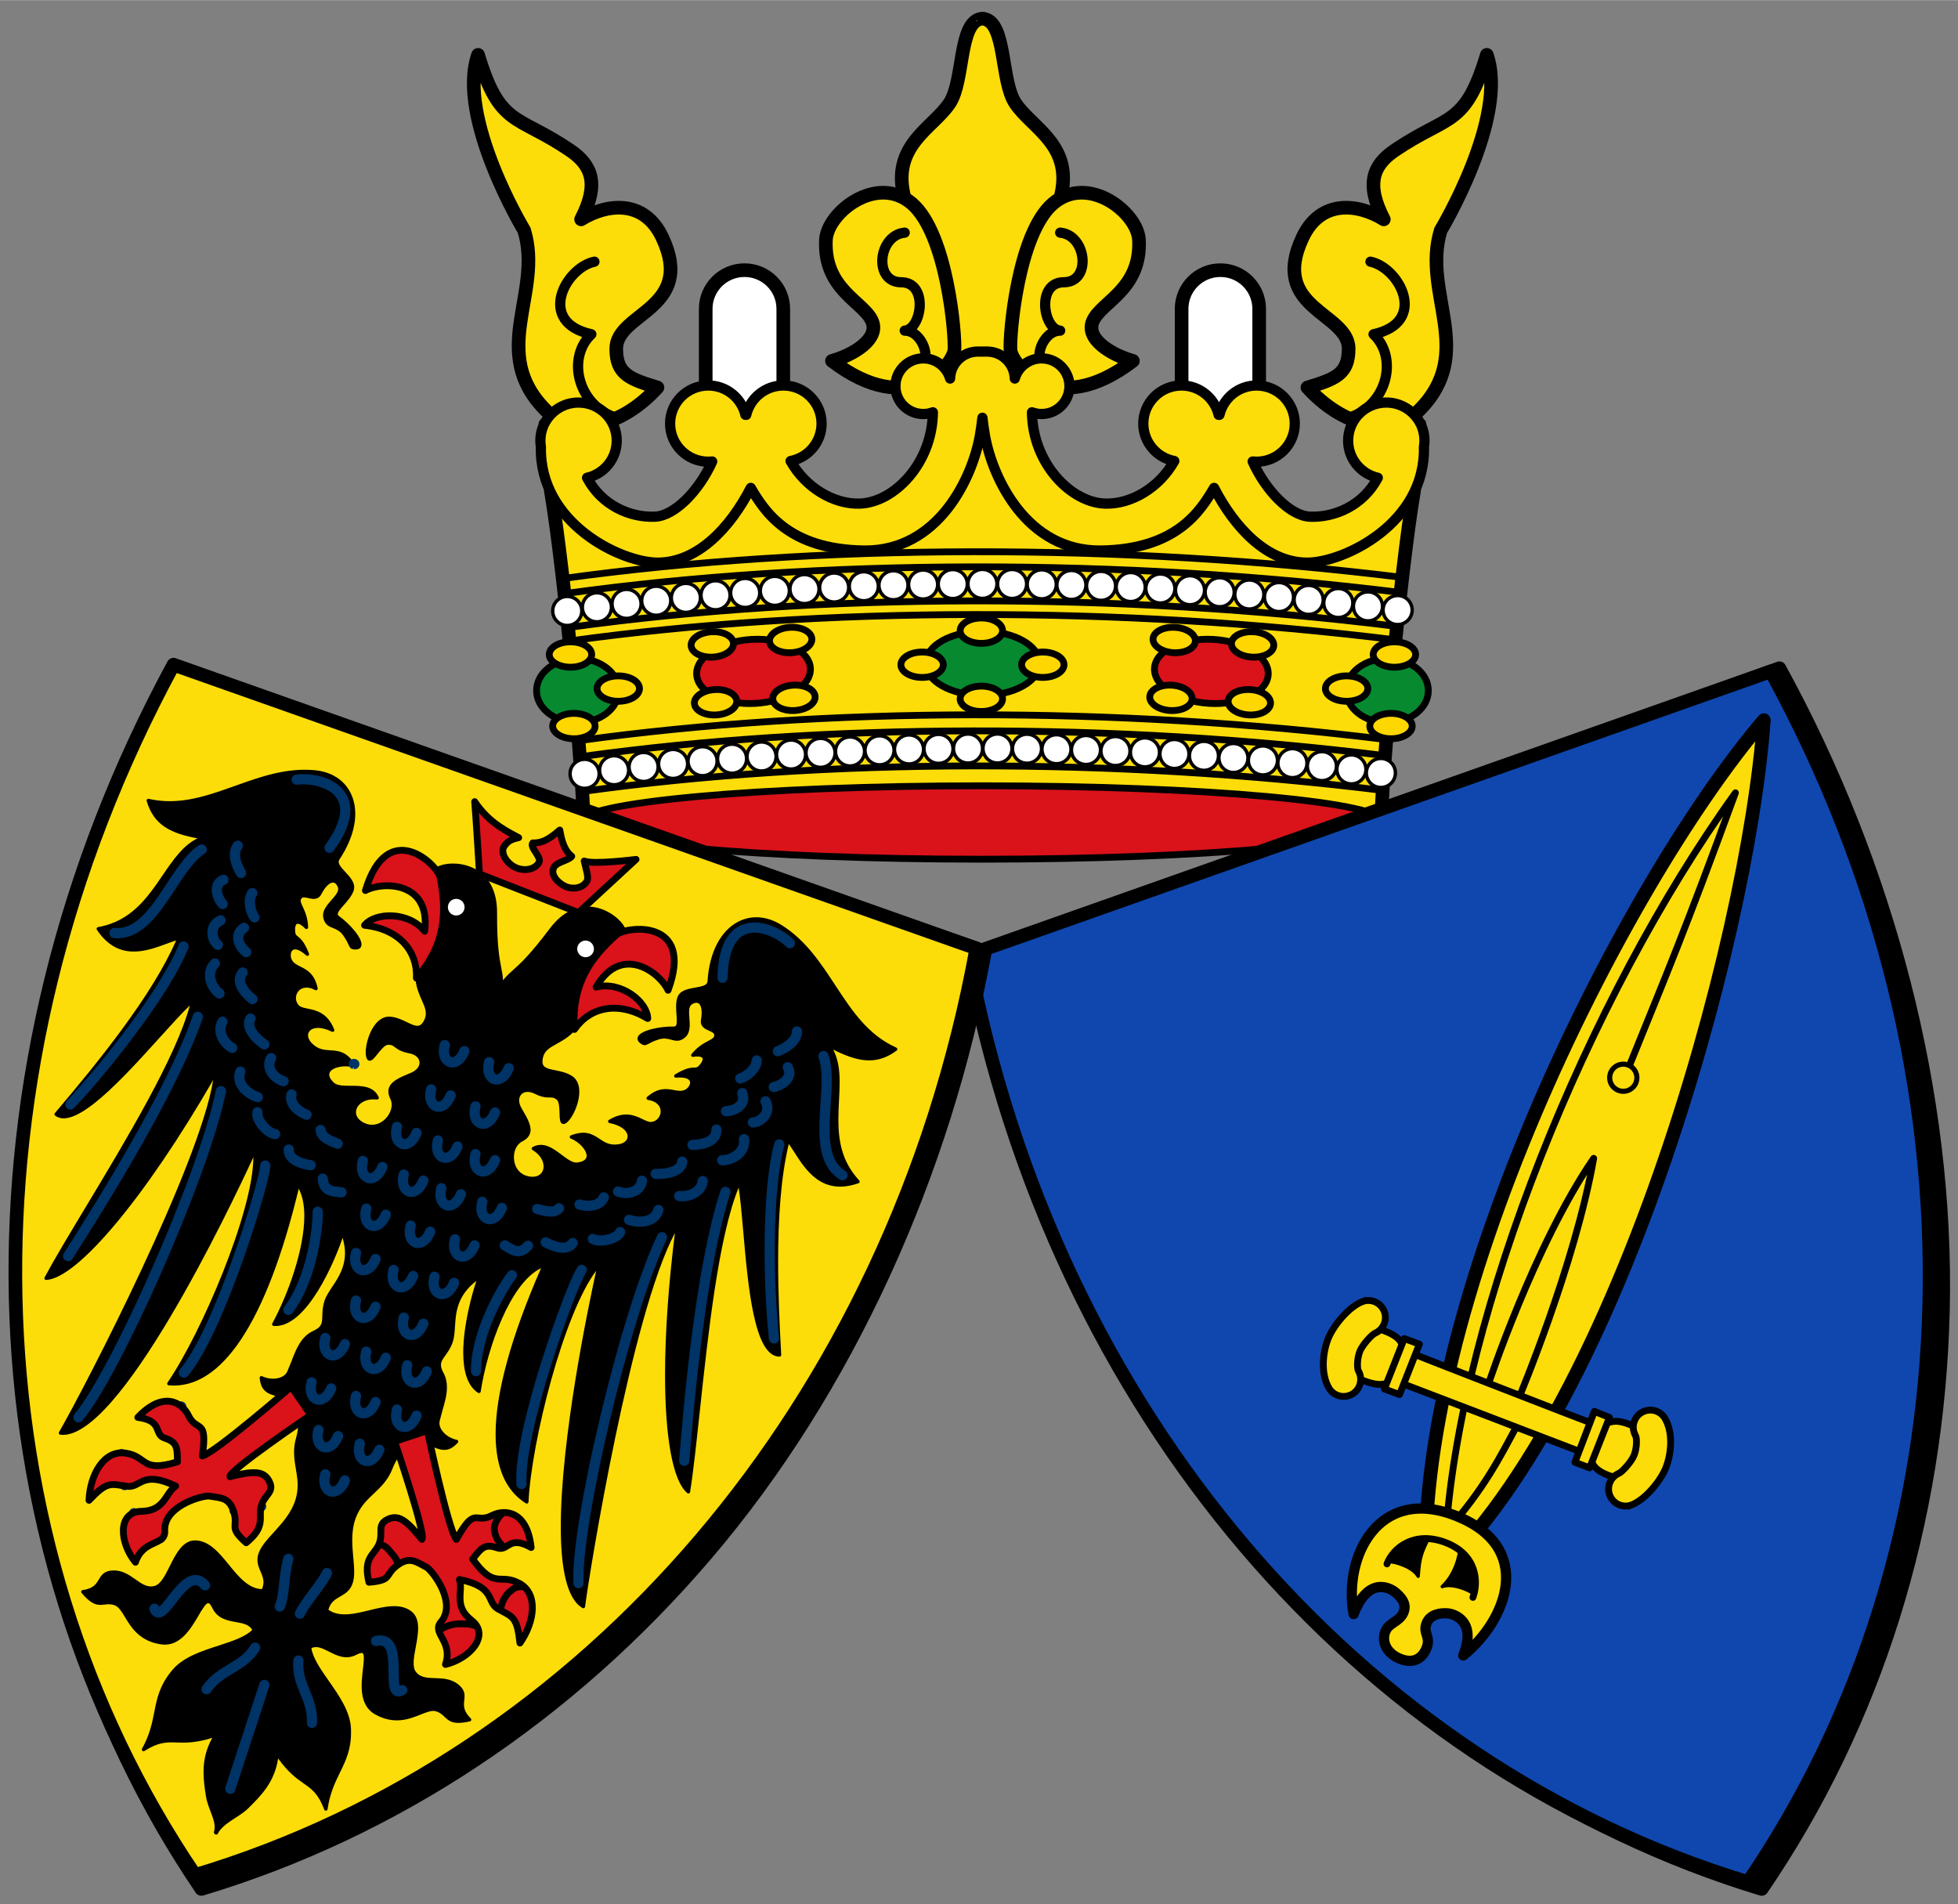 <?xml version="1.0" encoding="UTF-8" standalone="no"?>
<!-- Created with Inkscape (http://www.inkscape.org/) -->

<svg
   version="1.0"
   width="573.73"
   height="557.98"
   viewBox="0 0 568.558 552.871"
   id="svg5857"
   xml:space="preserve"
   style="overflow:visible"
   sodipodi:docname="coa_essen.svg"
   inkscape:version="1.1 (c68e22c387, 2021-05-23)"
   xmlns:inkscape="http://www.inkscape.org/namespaces/inkscape"
   xmlns:sodipodi="http://sodipodi.sourceforge.net/DTD/sodipodi-0.dtd"
   xmlns="http://www.w3.org/2000/svg"
   xmlns:svg="http://www.w3.org/2000/svg"
   xmlns:rdf="http://www.w3.org/1999/02/22-rdf-syntax-ns#"
   xmlns:cc="http://creativecommons.org/ns#"
   xmlns:dc="http://purl.org/dc/elements/1.1/"
   xmlns:ns="http://ns.adobe.com/Variables/1.0/"
   xmlns:ns0="http://ns.adobe.com/SaveForWeb/1.0/"><rect x="0" y="0" width="568.558" height="552.871" fill="#808080" stroke="none"/><sodipodi:namedview
   id="namedview75"
   pagecolor="#505050"
   bordercolor="#eeeeee"
   borderopacity="1"
   inkscape:pageshadow="0"
   inkscape:pageopacity="0"
   inkscape:pagecheckerboard="0"
   showgrid="false"
   inkscape:zoom="1.2473566"
   inkscape:cx="287.00694"
   inkscape:cy="278.98999"
   inkscape:window-width="1920"
   inkscape:window-height="1017"
   inkscape:window-x="-8"
   inkscape:window-y="-8"
   inkscape:window-maximized="1"
   inkscape:current-layer="svg5857" /><defs
   id="defs7436" /><path
   d="m 382.113,155.324 c -8.799,2.107 -20.764,-9.834 -23.58,-16.859 -2.815,-7.025 -5.28,-12.644 -10.91,-2.107 -5.631,10.536 -14.782,18.615 -29.212,18.966 -7.718,0.188 -18.188,-11.278 -26.259,-21.987 l -1.518,-18.053 c 0,0 -2.069,3.472 -5.354,8.369 -3.284,-4.897 -5.353,-8.369 -5.353,-8.369 l -1.518,18.053 c -8.072,10.708 -18.542,22.175 -26.259,21.987 -14.43,-0.351 -23.582,-8.429 -29.212,-18.966 -5.631,-10.536 -8.096,-4.917 -10.91,2.107 -2.816,7.025 -14.782,18.966 -23.58,16.859 -8.8,-2.107 -26.046,-10.185 -28.509,-12.996 4.224,24.937 9.503,84.293 9.503,96.235 50.222,-2.587 92.233,-1.305 113.144,-1.085 0.147,0.011 0.291,0.031 0.443,0.031 0.709,0 1.467,-0.003 2.251,-0.008 0.784,0.005 1.543,0.008 2.251,0.008 0.152,0 0.296,-0.021 0.444,-0.031 20.909,-0.22 62.921,-1.502 113.143,1.085 0,-11.941 5.28,-71.298 9.503,-96.235 -2.463,2.81 -19.711,10.889 -28.509,12.996 z"
   id="path5873"
   style="fill:#fcdd09;stroke:#000000;stroke-width:3.961;stroke-linecap:round;stroke-linejoin:round" /><path
   d="m 169.34,229.759 c 70.262,-9.698 154.23,-9.947 232.465,-0.248"
   id="path6940"
   style="fill:#fcdd09;stroke:#000000;stroke-width:1.981;stroke-linecap:round;stroke-linejoin:round" /><path
   d="m 294.83,29.939 c -4.322,-6.471 -2.575,-23.552 -9.236,-24.538 -0.007,-0.029 -0.623,-0.029 -0.629,0 -6.661,0.986 -4.914,18.068 -9.235,24.538 -4.929,7.376 -17.246,12.292 -13.024,27.746 4.223,15.454 4.927,53.034 21.117,53.034 0.513,0 0.998,-0.045 1.456,-0.132 0.459,0.086 0.944,0.132 1.457,0.132 16.19,0 16.893,-37.58 21.116,-53.034 4.224,-15.454 -8.096,-20.372 -13.024,-27.746 z"
   id="path5882"
   style="fill:#fcdd09;stroke:#000000;stroke-width:3.961;stroke-linecap:round;stroke-linejoin:round" /><path
   d="m 328.97,104.749 c -6.335,-1.756 -13.89,-6.402 -11.615,-11.59 2.463,-5.62 14.078,-9.132 13.374,-23.532 -0.388,-7.914 -14.782,-19.317 -24.988,-10.536 -10.207,8.781 -12.67,38.283 -12.319,42.497 0.353,4.215 13.023,20.372 35.548,3.162 z"
   id="path5891"
   style="fill:#fcdd09;stroke:#000000;stroke-width:3.961;stroke-linecap:round;stroke-linejoin:round" /><path
   d="m 418.363,66.816 c -5.631,18.263 10.558,35.473 -6.335,52.332 -8.421,8.404 -22.525,4.214 -32.379,-6.673 8.095,-2.458 11.966,-3.863 11.966,-11.239 0,-10.536 -23.13,-11.544 -13.373,-32.313 5.28,-11.239 16.19,-9.834 23.581,-5.269 -5.28,-10.185 -3.21,-15.681 3.167,-20.019 15.487,-10.535 20.414,-6.672 26.749,-27.745 6.334,18.263 -13.374,50.926 -13.374,50.926 z"
   id="path5900"
   style="fill:#fcdd09;stroke:#000000;stroke-width:3.961;stroke-linecap:round;stroke-linejoin:round" /><path
   d="m 397.951,75.948 c 8.447,1.756 16.894,17.561 0.898,21.073 7.039,6.673 4.123,19.861 -6.177,23.883"
   id="path5902"
   style="fill:none;stroke:#000000;stroke-width:2.971;stroke-linecap:round;stroke-linejoin:round" /><path
   d="m 365.637,111.772 c 0,6.208 -5.043,11.239 -11.262,11.239 -6.219,0 -11.262,-5.031 -11.262,-11.239 l 0,-22.126 c 0,-6.208 5.043,-11.239 11.262,-11.239 6.219,0 11.262,5.031 11.262,11.239 l 0,22.126 z"
   id="path5923"
   style="fill:#ffffff;stroke:#000000;stroke-width:3.961;stroke-linecap:round;stroke-linejoin:round" /><path
   d="m 307.853,67.518 c 7.744,0.702 9.151,14.4 1.056,14.4 -8.095,0 -5.983,13.697 -1.056,14.049 -5.279,0 -8.095,9.132 -4.224,9.834"
   id="path5925"
   style="fill:none;stroke:#000000;stroke-width:2.971;stroke-linecap:round;stroke-linejoin:round" /><path
   d="m 368.263,195.845 c -0.29,5.132 -7.919,8.877 -17.041,8.363 -9.121,-0.514 -16.279,-5.091 -15.988,-10.223 0.289,-5.131 7.919,-8.876 17.039,-8.361 9.123,0.513 16.281,5.09 15.99,10.221 z"
   id="path5948"
   style="fill:#da121a;stroke:#000000;stroke-width:1.981;stroke-linecap:round;stroke-linejoin:round" /><path
   d="m 301.878,192.571 c 0,5.14 -7.406,9.308 -16.543,9.308 -9.136,0 -16.542,-4.167 -16.542,-9.308 0,-5.14 7.406,-9.307 16.542,-9.307 9.137,-9.9e-4 16.543,4.167 16.543,9.307 z"
   id="path5967"
   style="fill:#078930;stroke:#000000;stroke-width:1.981;stroke-linecap:round;stroke-linejoin:round" /><path
   d="m 414.756,200.485 c 0,5.14 -5.338,9.308 -11.921,9.308 -6.585,0 -11.922,-4.167 -11.922,-9.308 0,-5.14 5.338,-9.307 11.922,-9.307 6.583,-9.9e-4 11.921,4.167 11.921,9.307 z"
   id="path5986"
   style="fill:#078930;stroke:#000000;stroke-width:1.981;stroke-linecap:round;stroke-linejoin:round" /><path
   d="m 347.114,186.147 c -0.114,2.034 -2.962,3.527 -6.357,3.337 -3.396,-0.192 -6.056,-1.995 -5.941,-4.029 0.115,-2.033 2.961,-3.527 6.357,-3.336 3.395,0.192 6.057,1.995 5.941,4.028 z"
   id="path5988"
   style="fill:#ffd700;stroke:#000000;stroke-width:1.981;stroke-linecap:round;stroke-linejoin:round" /><path
   d="m 291.12,183.088 c 0,2.037 -2.758,3.688 -6.16,3.688 -3.401,0 -6.159,-1.651 -6.159,-3.688 0,-2.037 2.758,-3.688 6.159,-3.688 3.402,0 6.16,1.651 6.16,3.688 z"
   id="path5990"
   style="fill:#ffd700;stroke:#000000;stroke-width:1.981;stroke-linecap:round;stroke-linejoin:round" /><path
   d="m 291.12,202.873 c 0,2.037 -2.758,3.688 -6.16,3.688 -3.401,0 -6.159,-1.651 -6.159,-3.688 0,-2.037 2.758,-3.688 6.159,-3.688 3.402,0 6.16,1.651 6.16,3.688 z"
   id="path5992"
   style="fill:#ffd700;stroke:#000000;stroke-width:1.981;stroke-linecap:round;stroke-linejoin:round" /><path
   d="m 308.963,192.981 c 0,2.037 -2.758,3.688 -6.16,3.688 -3.401,0 -6.159,-1.651 -6.159,-3.688 0,-2.037 2.758,-3.688 6.159,-3.688 3.402,0 6.16,1.651 6.16,3.688 z"
   id="path5994"
   style="fill:#ffd700;stroke:#000000;stroke-width:1.981;stroke-linecap:round;stroke-linejoin:round" /><path
   d="m 369.878,187.43 c -0.115,2.034 -2.962,3.527 -6.358,3.336 -3.396,-0.191 -6.056,-1.994 -5.941,-4.028 0.115,-2.033 2.961,-3.527 6.357,-3.336 3.396,0.191 6.057,1.995 5.942,4.028 z"
   id="path5996"
   style="fill:#ffd700;stroke:#000000;stroke-width:1.981;stroke-linecap:round;stroke-linejoin:round" /><path
   d="m 411.065,190.013 c 0,2.037 -2.758,3.688 -6.16,3.688 -3.401,0 -6.159,-1.651 -6.159,-3.688 0,-2.037 2.758,-3.688 6.159,-3.688 3.402,0 6.16,1.651 6.16,3.688 z"
   id="path5998"
   style="fill:#ffd700;stroke:#000000;stroke-width:1.981;stroke-linecap:round;stroke-linejoin:round" /><path
   d="m 410.074,210.787 c 0,2.037 -2.758,3.688 -6.16,3.688 -3.401,0 -6.159,-1.651 -6.159,-3.688 0,-2.037 2.758,-3.688 6.159,-3.688 3.402,0 6.16,1.651 6.16,3.688 z"
   id="path6000"
   style="fill:#ffd700;stroke:#000000;stroke-width:1.981;stroke-linecap:round;stroke-linejoin:round" /><path
   d="m 397.187,199.905 c 0,2.037 -2.758,3.688 -6.16,3.688 -3.401,0 -6.159,-1.651 -6.159,-3.688 0,-2.037 2.758,-3.688 6.159,-3.688 3.402,0 6.16,1.651 6.16,3.688 z"
   id="path6002"
   style="fill:#ffd700;stroke:#000000;stroke-width:1.981;stroke-linecap:round;stroke-linejoin:round" /><path
   d="m 368.928,204.22 c -0.115,2.034 -2.961,3.527 -6.358,3.336 -3.395,-0.192 -6.055,-1.995 -5.94,-4.028 0.114,-2.034 2.962,-3.527 6.356,-3.336 3.397,0.192 6.058,1.994 5.942,4.028 z"
   id="path6004"
   style="fill:#ffd700;stroke:#000000;stroke-width:1.981;stroke-linecap:round;stroke-linejoin:round" /><path
   d="m 346.165,202.938 c -0.115,2.034 -2.961,3.527 -6.358,3.336 -3.395,-0.192 -6.055,-1.995 -5.941,-4.028 0.115,-2.034 2.962,-3.527 6.357,-3.336 3.397,0.191 6.058,1.994 5.942,4.028 z"
   id="path6006"
   style="fill:#ffd700;stroke:#000000;stroke-width:1.981;stroke-linecap:round;stroke-linejoin:round" /><path
   d="m 402.174,238.789 c 0,5.889 -52.378,10.662 -116.99,10.662 -64.612,0 -116.99,-4.773 -116.99,-10.662 0,-5.889 52.378,-10.662 116.99,-10.662 64.612,0 116.99,4.773 116.99,10.662 z"
   id="path6023"
   style="fill:#da121a;stroke:#000000;stroke-width:1.981;stroke-linecap:round;stroke-linejoin:round" /><path
   d="m 241.59,104.749 c 6.334,-1.756 13.89,-6.402 11.614,-11.59 -2.462,-5.62 -14.078,-9.132 -13.373,-23.532 0.387,-7.914 14.782,-19.317 24.988,-10.536 10.206,8.781 12.67,38.283 12.318,42.497 -0.352,4.214 -13.023,20.372 -35.547,3.162 z"
   id="path6032"
   style="fill:#fcdd09;stroke:#000000;stroke-width:3.961;stroke-linecap:round;stroke-linejoin:round" /><path
   d="m 152.196,66.816 c 5.631,18.263 -10.558,35.473 6.335,52.332 8.422,8.404 22.526,4.214 32.379,-6.673 -8.095,-2.458 -11.966,-3.863 -11.966,-11.239 0,-10.536 23.13,-11.544 13.374,-32.313 -5.281,-11.239 -16.191,-9.834 -23.582,-5.269 5.281,-10.185 3.21,-15.681 -3.167,-20.019 -15.487,-10.535 -20.414,-6.672 -26.749,-27.745 -6.334,18.263 13.374,50.926 13.374,50.926 z"
   id="path6041"
   style="fill:#fcdd09;stroke:#000000;stroke-width:3.961;stroke-linecap:round;stroke-linejoin:round" /><path
   d="m 172.608,75.948 c -8.447,1.756 -16.894,17.561 -0.898,21.073 -7.039,6.673 -4.123,19.861 6.177,23.883"
   id="path6043"
   style="fill:none;stroke:#000000;stroke-width:2.971;stroke-linecap:round;stroke-linejoin:round" /><path
   d="m 204.922,111.772 c 0,6.208 5.043,11.239 11.262,11.239 6.219,0 11.262,-5.031 11.262,-11.239 l 0,-22.126 c 0,-6.208 -5.043,-11.239 -11.262,-11.239 -6.219,0 -11.262,5.031 -11.262,11.239 l 0,22.126 z"
   id="path6064"
   style="fill:#ffffff;stroke:#000000;stroke-width:3.961;stroke-linecap:round;stroke-linejoin:round" /><path
   d="m 262.706,67.518 c -7.744,0.702 -9.151,14.4 -1.055,14.4 8.094,0 5.982,13.697 1.055,14.049 5.279,0 8.096,9.132 4.224,9.834"
   id="path6066"
   style="fill:none;stroke:#000000;stroke-width:2.971;stroke-linecap:round;stroke-linejoin:round" /><path
   d="m 412.771,123.611 c -0.045,-0.218 -0.072,-0.426 -0.122,-0.645 l -0.127,0.129 c -1.795,-3.693 -5.578,-6.246 -9.968,-6.246 -6.123,0 -11.087,4.953 -11.087,11.064 0,5.262 3.684,9.656 8.614,10.778 -4.269,8.095 -12.547,11.601 -19.73,11.302 -5.675,-0.235 -12.773,-7.488 -16.611,-16.022 0.376,0.039 0.757,0.058 1.143,0.058 6.123,0 11.087,-4.953 11.087,-11.064 0,-6.111 -4.963,-11.064 -11.087,-11.064 -5.242,0 -9.623,3.634 -10.778,8.513 l -0.25,0.005 c -1.154,-4.882 -5.536,-8.519 -10.78,-8.519 -6.123,0 -11.087,4.953 -11.087,11.064 0,5.399 3.877,9.889 9.003,10.861 -4.355,7.764 -12.551,12.61 -20.119,12.366 -9.887,-0.319 -21.035,-11.596 -21.208,-26.515 0.869,0.319 1.804,0.501 2.785,0.501 4.471,0 8.095,-3.617 8.095,-8.078 0,-4.462 -3.624,-8.078 -8.095,-8.078 -3.697,0 -6.811,2.477 -7.779,5.858 -0.129,-4.349 -3.695,-7.837 -8.082,-7.837 -0.448,0 -2.175,0 -2.623,0 -4.389,0 -7.953,3.488 -8.082,7.837 -0.968,-3.38 -4.08,-5.858 -7.78,-5.858 -4.47,0 -8.094,3.617 -8.094,8.078 0,4.462 3.624,8.078 8.094,8.078 0.98,0 1.916,-0.183 2.786,-0.501 -0.173,14.919 -11.32,26.196 -21.209,26.515 -7.568,0.243 -15.764,-4.603 -20.119,-12.366 5.126,-0.973 9.003,-5.463 9.003,-10.861 0,-6.111 -4.963,-11.064 -11.087,-11.064 -5.243,0 -9.626,3.637 -10.78,8.519 l -0.249,-0.005 c -1.156,-4.879 -5.537,-8.513 -10.778,-8.513 -6.124,0 -11.088,4.953 -11.088,11.064 0,6.111 4.963,11.064 11.088,11.064 0.387,0 0.767,-0.021 1.143,-0.058 -3.838,8.533 -10.936,15.786 -16.611,16.022 -7.184,0.299 -15.462,-3.207 -19.731,-11.302 4.932,-1.122 8.614,-5.516 8.614,-10.778 0,-6.111 -4.962,-11.064 -11.087,-11.064 -4.39,0 -8.173,2.553 -9.968,6.246 l -0.127,-0.129 c -0.05,0.219 -0.077,0.428 -0.122,0.645 -0.559,1.322 -0.869,2.776 -0.869,4.301 0,0.599 0.061,1.183 0.153,1.757 -0.548,22.259 23.298,33.669 33.903,33.669 11.613,0 21.053,-10.121 27.035,-21.711 3.948,6.701 10.91,17.848 32.731,18.199 21.821,0.351 31.674,-21.36 33.787,-33.302 0.321,-1.822 0.562,-3.576 0.751,-5.258 0.189,1.682 0.431,3.436 0.752,5.258 2.112,11.941 11.966,33.653 33.787,33.302 21.821,-0.351 28.781,-11.498 32.731,-18.199 5.982,11.59 15.422,21.711 27.035,21.711 10.604,0 34.45,-11.41 33.902,-33.669 0.092,-0.574 0.153,-1.157 0.153,-1.757 0.005,-1.526 -0.305,-2.98 -0.864,-4.301 z"
   id="path6079"
   style="fill:#fcdd09;stroke:#000000;stroke-width:2.971;stroke-linecap:round;stroke-linejoin:round" /><path
   d="m 202.296,195.845 c 0.29,5.132 7.919,8.877 17.042,8.363 9.12,-0.514 16.278,-5.091 15.988,-10.223 -0.29,-5.131 -7.919,-8.876 -17.04,-8.361 -9.123,0.513 -16.281,5.09 -15.99,10.221 z"
   id="path6102"
   style="fill:#da121a;stroke:#000000;stroke-width:1.981;stroke-linecap:round;stroke-linejoin:round" /><path
   d="m 155.803,200.485 c 0,5.14 5.339,9.308 11.921,9.308 6.586,0 11.922,-4.167 11.922,-9.308 0,-5.14 -5.337,-9.307 -11.922,-9.307 -6.582,-9.9e-4 -11.921,4.167 -11.921,9.307 z"
   id="path6121"
   style="fill:#078930;stroke:#000000;stroke-width:1.981;stroke-linecap:round;stroke-linejoin:round" /><path
   d="m 223.445,186.147 c 0.114,2.034 2.961,3.527 6.356,3.337 3.396,-0.192 6.057,-1.995 5.942,-4.029 -0.116,-2.033 -2.962,-3.527 -6.358,-3.336 -3.395,0.192 -6.057,1.995 -5.94,4.028 z"
   id="path6123"
   style="fill:#ffd700;stroke:#000000;stroke-width:1.981;stroke-linecap:round;stroke-linejoin:round" /><path
   d="m 261.597,192.981 c 0,2.037 2.757,3.688 6.16,3.688 3.4,0 6.159,-1.651 6.159,-3.688 0,-2.037 -2.759,-3.688 -6.159,-3.688 -3.403,0 -6.16,1.651 -6.16,3.688 z"
   id="path6125"
   style="fill:#ffd700;stroke:#000000;stroke-width:1.981;stroke-linecap:round;stroke-linejoin:round" /><path
   d="m 200.681,187.43 c 0.115,2.034 2.963,3.527 6.359,3.336 3.396,-0.191 6.055,-1.994 5.94,-4.028 -0.115,-2.033 -2.96,-3.527 -6.356,-3.336 -3.396,0.191 -6.057,1.995 -5.943,4.028 z"
   id="path6127"
   style="fill:#ffd700;stroke:#000000;stroke-width:1.981;stroke-linecap:round;stroke-linejoin:round" /><path
   d="m 159.494,190.013 c 0,2.037 2.758,3.688 6.16,3.688 3.401,0 6.159,-1.651 6.159,-3.688 0,-2.037 -2.758,-3.688 -6.159,-3.688 -3.402,0 -6.16,1.651 -6.16,3.688 z"
   id="path6129"
   style="fill:#ffd700;stroke:#000000;stroke-width:1.981;stroke-linecap:round;stroke-linejoin:round" /><path
   d="m 160.485,210.787 c 0,2.037 2.758,3.688 6.16,3.688 3.401,0 6.159,-1.651 6.159,-3.688 0,-2.037 -2.758,-3.688 -6.159,-3.688 -3.402,0 -6.16,1.651 -6.16,3.688 z"
   id="path6131"
   style="fill:#ffd700;stroke:#000000;stroke-width:1.981;stroke-linecap:round;stroke-linejoin:round" /><path
   d="m 173.373,199.905 c 0,2.037 2.757,3.688 6.159,3.688 3.401,0 6.159,-1.651 6.159,-3.688 0,-2.037 -2.758,-3.688 -6.159,-3.688 -3.402,0 -6.159,1.651 -6.159,3.688 z"
   id="path6133"
   style="fill:#ffd700;stroke:#000000;stroke-width:1.981;stroke-linecap:round;stroke-linejoin:round" /><path
   d="m 201.631,204.22 c 0.115,2.034 2.962,3.527 6.359,3.336 3.395,-0.192 6.054,-1.995 5.939,-4.028 -0.114,-2.034 -2.961,-3.527 -6.355,-3.336 -3.397,0.192 -6.058,1.994 -5.943,4.028 z"
   id="path6135"
   style="fill:#ffd700;stroke:#000000;stroke-width:1.981;stroke-linecap:round;stroke-linejoin:round" /><path
   d="m 224.395,202.938 c 0.115,2.034 2.96,3.527 6.357,3.336 3.395,-0.192 6.056,-1.995 5.942,-4.028 -0.115,-2.034 -2.963,-3.527 -6.358,-3.336 -3.397,0.191 -6.058,1.994 -5.941,4.028 z"
   id="path6137"
   style="fill:#ffd700;stroke:#000000;stroke-width:1.981;stroke-linecap:round;stroke-linejoin:round" /><path
   d="m 516.037,192.131 c -14.872,5.235 -192.052,71.24 -231.649,85.253 -0.92,0.325 -1.466,1.271 -1.286,2.229 12.215,65.073 40.136,124.749 80.746,172.579 40.085,47.212 90.963,81.153 147.135,98.156 0.829,0.251 1.726,-0.065 2.213,-0.78 33.187,-48.601 51.503,-107.065 52.968,-169.072 1.485,-62.875 -15.985,-129.57 -47.729,-187.449 -0.466,-0.851 -1.482,-1.239 -2.398,-0.916 z"
   id="path6139" /><path
   d="m 281.086,277.27 c 40.83,-14.45 219.052,-77.43 233.12,-82.382 64.899,118.325 60.002,254.033 -6.613,351.588 C 394.782,512.328 306.047,410.248 281.086,277.27 z"
   id="path6146"
   style="fill:#0f47af;stroke:#000000;stroke-width:3.961;stroke-linecap:round;stroke-linejoin:round" /><path
   d="M 512.183,209.073 C 470.001,258.62 409.483,381.223 414.223,459.853 468.68,412.331 507.418,274.722 512.183,209.073 z"
   id="path6155"
   style="fill:#fcdd09;stroke:#000000;stroke-width:3.961;stroke-linecap:round;stroke-linejoin:round" /><path
   d="m 473.4,308.768 c 10.846,-26.826 15.367,-37.187 30.529,-78.595 -43.325,60.314 -79.535,150.707 -84.044,214.623 11.377,-12.886 15.565,-21.559 21.167,-31.887"
   id="path6157"
   style="fill:none;stroke:#000000;stroke-width:1.981;stroke-linecap:round;stroke-linejoin:round" /><path
   d="m 431.996,402.461 c 0,0 13.494,-40.984 30.773,-66.151 -5.501,31.236 -21.995,70.228 -21.995,70.228"
   id="path6159"
   style="fill:none;stroke:#000000;stroke-width:1.981;stroke-linecap:round;stroke-linejoin:round" /><path
   d="m 391.166,390.577 c -0.924,1.982 0.401,8.595 4.77,10.281 7.154,2.761 7.344,-0.667 9.539,0.19 2.755,1.075 53.501,20.433 55.228,21.135 2.101,0.854 0.131,3.727 6.108,6.09 5.057,1.999 9.781,-0.463 11.161,-4.093 1.38,-3.631 -0.286,-8.853 -4.851,-10.634 -6.342,-2.476 -6.854,1.134 -9.362,0.258 -2.508,-0.875 -52.656,-20.372 -55.114,-21.413 -2.377,-1.009 0.012,-3.367 -6.415,-5.907 -4.578,-1.808 -8.556,-1.29 -11.065,4.093 z"
   id="path6168"
   style="fill:#fcdd09;stroke:#000000;stroke-width:1.981;stroke-linecap:round;stroke-linejoin:round" /><path
   d="m 462.96,409.79 -5.644,14.772 4.266,1.627 5.77,-14.647 -4.391,-1.753 z"
   id="path6170"
   style="fill:#fcdd09;stroke:#000000;stroke-width:1.981;stroke-linecap:round;stroke-linejoin:round" /><path
   d="m 407.767,388.634 4.39,1.628 -5.77,14.647 -4.39,-1.628 5.77,-14.647 z"
   id="path6172"
   style="fill:#fcdd09;stroke:#000000;stroke-width:1.981;stroke-linecap:round;stroke-linejoin:round" /><path
   d="m 395.561,377.922 c -3.894,1.525 -8.332,6.873 -9.879,10.718 -1.611,4.002 -2.23,10.206 0.213,14.374 1.379,2.35 4.389,3.127 6.751,1.763 2.361,-1.365 3.161,-4.396 1.805,-6.76 l 9.9e-4,0.003 c -0.425,-0.772 -0.401,-3.63 0.429,-5.694 0.751,-1.866 3.371,-4.736 4.354,-5.217 2.494,-1.06 3.711,-3.937 2.685,-6.441 -1.028,-2.502 -3.837,-3.734 -6.359,-2.746 z"
   id="path6174"
   style="fill:#fcdd09;stroke:#000000;stroke-width:1.981" /><path
   d="m 473.817,436.936 c 3.894,-1.525 8.332,-6.873 9.879,-10.718 1.611,-4.002 2.23,-10.206 -0.213,-14.374 -1.379,-2.35 -4.389,-3.127 -6.751,-1.763 -2.361,1.365 -3.161,4.396 -1.805,6.76 l -9.9e-4,-0.003 c 0.425,0.772 0.401,3.63 -0.429,5.694 -0.751,1.866 -3.371,4.736 -4.354,5.217 -2.494,1.06 -3.711,3.937 -2.685,6.441 1.027,2.502 3.837,3.734 6.359,2.746 z"
   id="path6176"
   style="fill:#fcdd09;stroke:#000000;stroke-width:1.981" /><path
   d="m 422.787,440.12 c 22.962,9.068 14.913,30.24 2.103,40.544 4.206,-10.493 -3.346,-12.115 -4.302,-12.211 -2.317,-0.231 -5.25,0.247 -6.309,2.767 -1.243,2.957 1.242,3.816 -9.9e-4,7.154 -1.132,3.041 -3.727,4.866 -7.743,3.244 -4.016,-1.622 -5.353,-5.056 -4.302,-7.823 1.051,-2.767 4.015,-2.766 5.258,-5.533 1.243,-2.767 -0.956,-4.77 -2.294,-5.915 -1.308,-1.119 -7.744,-5.056 -12.14,6.297 -3.059,-16.695 7.265,-37.396 29.731,-28.524 z"
   id="path6185"
   style="fill:#fcdd09;stroke:#000000;stroke-width:2.971;stroke-linecap:round;stroke-linejoin:round" /><path
   d="m 427.698,463.804 c 1.721,-4.675 1.053,-12.498 -7.934,-15.932 -8.987,-3.434 -15.2,1.431 -17.016,6.202"
   id="path6187"
   style="fill:#fcdd09;stroke:#000000;stroke-width:1.981;stroke-linecap:round;stroke-linejoin:round" /><path
   d="m 423.91,450.1 c -0.507,3.853 -2.21,7.836 -5.102,10.555 2.869,-1.145 8.221,1.144 9.177,2.194 0.955,-4.388 -0.1,-8.866 -4.075,-12.749 z"
   id="path6189"
   style="stroke:#000000;stroke-width:0.99;stroke-linecap:round;stroke-linejoin:round" /><path
   d="m 414.636,446.961 c -1.822,3.802 -2.484,5.206 -2.835,10.693 -1.462,-2.717 -7.036,-4.395 -8.445,-4.202 2.091,-3.976 5.732,-6.739 11.28,-6.49 z"
   id="path6191"
   style="stroke:#000000;stroke-width:0.99;stroke-linecap:round;stroke-linejoin:round" /><path
   d="m 475.314,312.901 c 0,2.177 -1.767,3.941 -3.948,3.941 -2.182,0 -3.949,-1.764 -3.949,-3.941 0,-2.176 1.767,-3.94 3.949,-3.94 2.18,0 3.948,1.764 3.948,3.94 z"
   id="path6193"
   style="fill:none;stroke:#000000;stroke-width:1.485;stroke-linecap:round;stroke-linejoin:round" /><path
   d="M 286.666,274.351 C 271.806,269.079 92.488,209.101 52.879,195.124 c -0.921,-0.325 -1.941,0.067 -2.406,0.924 C 18.93,254.291 2.997,318.204 4.394,380.878 5.773,442.742 23.909,501.073 56.84,549.564 c 0.486,0.716 1.384,1.034 2.212,0.783 56.44,-16.926 107.542,-50.859 147.784,-98.127 40.803,-47.931 69.287,-110.735 81.115,-175.652 0.176,-0.954 -0.37,-1.893 -1.285,-2.218 z"
   id="path6195" /><path
   d="M 50.384,192.962 C 91.229,207.375 269.448,270.357 283.505,275.343 259.322,408.058 169.938,510.447 56.648,544.426 -9.489,447.04 -14.075,311.981 50.384,192.962 z"
   id="path6202"
   style="fill:#fcdd09;stroke:#000000;stroke-width:3.961;stroke-linecap:round;stroke-linejoin:round" /><path
   d="m 62.594,532.638 c 0.4,0.114 0.588,-0.087 0.687,-0.286 1.505,-3.012 6.216,-4.776 8.685,-7.2 3.835,-3.765 7.755,-7.688 8.797,-14.593 2.887,4.062 5.345,5.81 7.345,7.211 2.411,1.688 4.315,3.021 6.051,7.644 0.079,0.211 0.292,0.342 0.516,0.318 0.224,-0.025 0.404,-0.197 0.437,-0.42 0.69,-4.696 2.183,-7.751 3.627,-10.705 1.642,-3.359 3.199,-6.545 3.199,-11.62 0,-0.352 -0.008,-0.714 -0.023,-1.085 -0.206,-4.938 -3.41,-9.521 -6.509,-13.951 -2.366,-3.384 -4.563,-6.577 -4.986,-9.428 1.589,-0.741 3.213,0.054 5.075,1.003 2.326,1.184 4.96,2.527 8.05,0.906 1.17,-0.613 1.605,-0.525 1.761,-0.419 0.576,0.395 0.328,2.507 0.089,4.55 -0.522,4.454 -1.238,10.553 3.556,13.223 5.544,3.088 9.958,1.327 13.181,0.041 1.771,-0.707 3.301,-1.318 4.488,-0.944 1.182,0.373 1.803,0.968 2.461,1.598 1.305,1.249 2.538,2.429 7.391,1.306 0.175,-0.041 0.315,-0.174 0.365,-0.347 0.05,-0.173 0,-0.359 -0.128,-0.486 -2.232,-2.21 -2.061,-3.773 -1.894,-5.285 0.164,-1.492 0.333,-3.03 -1.869,-4.706 -2.081,-1.583 -4.5,-1.658 -6.636,-1.724 -2.301,-0.071 -4.288,-0.135 -5.579,-1.882 -1.073,-1.452 -0.55,-4.24 0.003,-7.192 0.732,-3.905 1.561,-8.33 -1.484,-10.473 -3.265,-2.297 -7.723,-1.207 -12.034,-0.151 -4.285,1.05 -8.704,2.108 -11.858,-0.161 0.599,-2.173 1.937,-2.99 3.375,-3.809 1.482,-0.843 3.015,-1.713 3.726,-4.044 0.288,-0.947 0.39,-2.017 0.39,-3.169 0,-1.3 -0.129,-2.704 -0.262,-4.15 -0.147,-1.609 -0.303,-3.314 -0.303,-5.047 0,-2.132 0.236,-4.307 1.015,-6.402 1.233,-3.316 3.195,-5.165 5.271,-7.124 2.055,-1.937 4.179,-3.94 5.491,-7.43 1.061,-2.825 3.627,-6.223 6.478,-7.25 1.249,-0.45 2.412,-0.377 3.455,0.219 4.352,2.48 6.44,2.411 8.942,-0.297 0.086,-0.093 0.132,-0.213 0.132,-0.335 0,-0.051 -0.008,-0.101 -0.023,-0.148 -0.053,-0.169 -0.193,-0.297 -0.368,-0.334 -2.87,-0.622 -5.077,-2.812 -5.077,-4.886 0,-0.191 0.019,-0.383 0.058,-0.571 l 0.813,-3.056 c 0.63,-2.15 1.311,-4.475 1.311,-6.749 0,-1.435 -0.272,-2.851 -1.002,-4.186 -0.52,-0.953 -0.738,-1.674 -0.738,-2.3 0,-0.985 0.537,-1.732 1.278,-2.762 0.699,-0.97 1.569,-2.18 2.165,-3.963 0.442,-1.324 0.537,-2.876 0.637,-4.52 0.245,-3.995 0.616,-8.888 6.215,-13.18 -1.308,3.862 -3.821,12.984 -3.821,20.797 0,5.117 1.084,9.649 4.304,11.718 0.141,0.091 0.318,0.104 0.472,0.036 0.154,-0.069 0.262,-0.211 0.286,-0.377 1.935,-12.691 8.582,-31.609 17.529,-35.855 -8.785,20.123 -13.196,36.329 -13.196,48.185 0,9.661 2.925,16.436 8.792,20.095 0.149,0.094 0.337,0.101 0.493,0.02 0.156,-0.082 0.257,-0.239 0.266,-0.414 0.845,-17.531 10.172,-54.554 19.658,-67.147 -2.35,10.707 -10.281,48.739 -10.281,74.374 0,11.746 1.668,20.878 6.306,23.561 0.144,0.083 0.319,0.089 0.468,0.016 0.149,-0.073 0.252,-0.217 0.273,-0.38 1.316,-10.183 13.382,-84.728 26.102,-108.541 -1.92,15.301 -2.87,29.387 -2.87,41.176 0,18.084 2.207,30.801 6.459,34.353 0.137,0.114 0.324,0.145 0.492,0.084 0.168,-0.062 0.287,-0.21 0.315,-0.386 0.929,-5.778 1.799,-13.911 2.808,-23.325 2.437,-22.738 5.457,-50.795 11.289,-65.06 0.491,3.049 0.881,7.388 1.314,12.384 1.418,16.341 3.182,36.678 10.556,36.685 l 0.001,0 c 0.137,0 0.267,-0.056 0.36,-0.154 0.087,-0.093 0.136,-0.215 0.136,-0.34 0,-0.01 -9.9e-4,-0.019 -9.9e-4,-0.028 -0.481,-8.447 -0.895,-17.792 -0.895,-27.03 0,-12.415 0.763,-24.611 3.096,-34.207 0.499,0.7 1.008,1.468 1.544,2.31 3.441,5.396 8.151,12.788 18.709,9.094 0.157,-0.055 0.277,-0.186 0.316,-0.348 0.01,-0.039 0.015,-0.079 0.015,-0.119 0,-0.123 -0.046,-0.243 -0.132,-0.336 -5.078,-5.474 -6.055,-11.556 -6.055,-17.663 0,-1.924 0.097,-3.852 0.193,-5.762 0.089,-1.776 0.177,-3.524 0.177,-5.214 0,-3.429 -0.43,-6.604 -1.872,-9.365 7.093,3.571 12.545,4.653 18.425,0.284 0.142,-0.105 0.216,-0.276 0.196,-0.45 -0.019,-0.175 -0.129,-0.325 -0.288,-0.398 -8.287,-3.728 -12.89,-10.739 -17.763,-18.162 -4.208,-6.411 -8.561,-13.041 -15.51,-17.399 -4.235,-2.655 -8.707,-3.022 -12.594,-1.032 -5.177,2.649 -8.446,8.969 -8.965,17.34 -0.069,1.121 -1.388,1.433 -3.552,1.815 -2.113,0.373 -4.507,0.796 -5.192,2.848 -0.522,1.563 -0.386,3.409 -0.265,5.038 0.103,1.371 0.208,2.788 -0.227,3.244 -0.078,0.082 -0.224,0.19 -0.583,0.181 -3.798,-0.097 -9.757,1.058 -10.448,3.09 -0.153,0.45 -0.139,1.131 0.806,1.816 1.053,0.764 1.501,0.574 2.413,0.07 0.543,-0.3 1.362,-0.752 2.837,-1.216 1.564,-0.493 2.645,-0.203 3.691,0.078 1.25,0.335 2.543,0.682 4.12,-0.771 1.453,-1.339 1.286,-3.559 1.137,-5.518 -0.133,-1.746 -0.257,-3.394 0.75,-4.012 0.55,-0.338 1.331,-0.657 1.924,-0.254 0.658,0.446 1.188,1.906 0.7,4.666 -0.37,2.085 1.199,2.772 2.344,3.272 0.929,0.406 1.498,0.685 1.498,1.288 0,0.721 -0.504,1.016 -1.742,1.671 -1.298,0.687 -3.074,1.627 -4.862,3.823 -0.129,0.158 -0.147,0.379 -0.047,0.556 0.1,0.178 0.299,0.275 0.502,0.246 2.206,-0.314 2.65,0.206 2.733,0.373 0.221,0.441 -0.238,1.398 -1.067,2.226 -0.502,0.5 -0.741,0.504 -1.321,0.513 -0.939,0.015 -2.358,0.037 -5.605,2.013 -0.196,0.119 -0.284,0.357 -0.214,0.575 0.071,0.219 0.283,0.359 0.512,0.34 2.317,-0.188 3.797,0.218 4.061,1.115 0.238,0.809 -0.51,1.906 -1.336,2.346 -1.049,0.558 -2.11,0.361 -3.339,0.135 -2.013,-0.373 -4.518,-0.837 -7.779,1.999 -0.145,0.127 -0.203,0.325 -0.15,0.51 0.053,0.185 0.209,0.322 0.399,0.351 2.332,0.362 3.713,1.622 3.697,3.371 -0.011,1.293 -0.944,2.792 -2.652,3.028 -0.712,0.098 -1.571,-0.315 -2.567,-0.792 -2.238,-1.073 -5.304,-2.543 -9.816,0.213 -0.173,0.106 -0.265,0.309 -0.228,0.509 0.036,0.2 0.19,0.358 0.391,0.398 3.935,0.785 5.307,2.586 5.286,3.89 -0.019,1.117 -1.017,2.002 -2.546,2.256 -2.605,0.433 -4.062,-0.53 -5.604,-1.55 -1.988,-1.315 -4.042,-2.674 -8.353,-1.014 -0.19,0.074 -0.317,0.257 -0.317,0.462 0,0.204 0.126,0.388 0.316,0.461 2.513,0.97 4.782,3.551 4.583,5.209 -0.142,1.167 -1.53,1.589 -2.669,1.737 -1.36,0.178 -2.919,-0.994 -4.57,-2.235 -2.481,-1.864 -5.293,-3.977 -8.446,-2.239 -0.156,0.086 -0.254,0.247 -0.257,0.425 -0.003,0.177 0.09,0.342 0.242,0.433 2.834,1.684 3.656,4.263 3.004,5.939 -0.578,1.485 -2.15,2.119 -4.206,1.695 -2.275,-0.47 -3.824,-2.214 -4.147,-4.667 -0.31,-2.367 0.653,-4.609 2.341,-5.452 1.251,-0.624 2.004,-1.414 2.304,-2.413 0.589,-1.97 -0.776,-4.312 -2.221,-6.793 l -0.267,-0.457 c -0.901,-1.553 -0.923,-3.091 -0.056,-4.011 0.839,-0.889 2.333,-0.957 3.901,-0.174 2.17,1.083 3.417,1.079 4.328,1.076 0.778,-0.003 1.249,-0.004 2.034,0.623 0.742,0.593 0.793,2.463 0.833,3.967 0.042,1.574 0.071,2.712 0.793,3.037 0.578,0.26 1.159,-0.223 1.346,-0.38 1.826,-1.518 3.788,-5.972 3.582,-9.441 -0.108,-1.831 -0.822,-3.225 -2.065,-4.03 -1.572,-1.02 -3.347,-1.374 -4.912,-1.685 -2.677,-0.533 -3.951,-0.887 -3.662,-3.104 0.324,-2.479 1.924,-3.365 4.141,-4.594 1.466,-0.812 3.127,-1.733 4.71,-3.313 1.817,-1.813 2.195,-4.274 2.631,-7.123 0.543,-3.545 1.16,-7.564 4.806,-11.417 l 3.518,-3.588 c 4.126,-4.117 5.834,-5.821 3.569,-9.125 -1.41,-2.056 -5.254,-5.152 -10.066,-5.256 -2.894,-0.062 -7.197,0.998 -11.262,6.409 -5.727,7.619 -8.569,10.167 -10.642,12.028 -0.887,0.794 -1.651,1.481 -2.432,2.378 -0.115,0.133 -0.282,0.354 -0.471,0.614 -9.9e-4,-0.119 -0.003,-0.228 -0.009,-0.313 -0.079,-1.185 -0.275,-2.193 -0.502,-3.36 -0.53,-2.733 -1.257,-6.476 -1.218,-15.999 0.027,-6.763 -2.764,-10.2 -5.109,-11.892 -3.902,-2.813 -8.838,-2.658 -11.206,-1.867 -3.804,1.271 -3.471,3.659 -2.67,9.427 l 0.637,4.978 c 0.58,5.268 -1.357,8.844 -3.067,11.999 -1.374,2.535 -2.56,4.726 -2.208,7.264 0.308,2.212 1.077,3.947 1.756,5.477 1.025,2.313 1.765,3.984 0.525,6.157 -1.108,1.942 -2.339,1.458 -4.798,0.27 -1.436,-0.693 -3.065,-1.48 -4.936,-1.613 -1.479,-0.104 -2.892,0.578 -4.085,1.975 -2.26,2.643 -3.387,7.377 -2.848,9.685 0.056,0.24 0.227,0.973 0.846,1.113 0.771,0.175 1.483,-0.714 2.467,-1.945 0.941,-1.175 2.11,-2.637 3.061,-2.662 1.007,-0.028 1.381,0.256 2,0.727 0.725,0.55 1.717,1.303 4.102,1.746 1.723,0.32 2.876,1.272 3.007,2.487 0.136,1.257 -0.81,2.47 -2.469,3.167 l -0.483,0.202 c -2.655,1.109 -5.162,2.157 -5.883,4.084 -0.366,0.977 -0.242,2.061 0.379,3.311 0.838,1.689 0.251,4.058 -1.426,5.757 -1.739,1.763 -4.029,2.222 -6.128,1.228 -1.896,-0.899 -2.768,-2.351 -2.332,-3.884 0.494,-1.73 2.707,-3.292 5.985,-2.93 0.177,0.02 0.351,-0.057 0.455,-0.2 0.104,-0.142 0.125,-0.33 0.053,-0.493 -1.465,-3.283 -4.985,-3.291 -8.091,-3.298 -2.066,-0.005 -4.018,-0.009 -4.994,-0.968 -0.82,-0.804 -1.672,-1.977 -1.079,-2.992 0.843,-1.442 4.212,-2.134 6.802,-1.396 0.196,0.056 0.409,-0.016 0.531,-0.177 0.123,-0.163 0.134,-0.386 0.025,-0.559 -2.434,-3.917 -4.895,-4.071 -7.274,-4.219 -1.847,-0.115 -3.591,-0.224 -5.407,-2.136 -1.066,-1.123 -1.327,-2.432 -0.666,-3.334 0.77,-1.052 2.953,-1.663 6.565,0.08 0.184,0.089 0.402,0.056 0.553,-0.082 0.15,-0.139 0.199,-0.354 0.125,-0.544 -1.932,-4.915 -5.267,-5.587 -7.7,-6.079 -1.083,-0.219 -2.018,-0.408 -2.527,-0.914 -1.219,-1.216 -1.058,-2.974 -0.285,-4.011 0.806,-1.084 2.541,-1.775 4.987,-0.463 0.171,0.091 0.378,0.075 0.531,-0.04 0.155,-0.115 0.228,-0.31 0.188,-0.498 -0.887,-4.225 -3.164,-5.363 -4.995,-6.277 -1.117,-0.558 -2.084,-1.041 -2.581,-2.116 -0.393,-0.849 -0.326,-2.174 0.352,-2.677 0.753,-0.557 2.178,0.01 3.913,1.556 0.171,0.152 0.425,0.167 0.614,0.037 0.188,-0.131 0.263,-0.374 0.178,-0.588 -1.396,-3.531 -2.514,-4.403 -3.254,-4.98 -0.457,-0.356 -0.646,-0.505 -0.743,-1.204 -0.162,-1.159 0.053,-2.201 0.495,-2.418 0.168,-0.083 0.834,-0.231 2.405,1.347 0.144,0.144 0.361,0.186 0.548,0.106 0.187,-0.081 0.306,-0.268 0.299,-0.472 -0.099,-2.829 -0.948,-4.648 -1.567,-5.977 -0.592,-1.268 -0.814,-1.805 -0.379,-2.38 0.365,-0.481 0.987,-0.361 1.973,-0.127 1.216,0.29 2.882,0.688 3.848,-1.198 1.279,-2.494 2.583,-3.34 3.378,-3.3 0.717,0.036 1.146,0.761 1.382,1.361 0.429,1.098 -0.667,2.339 -1.827,3.651 -1.302,1.474 -2.779,3.144 -2.428,5.087 0.38,2.108 1.621,2.61 2.82,3.094 1.003,0.406 2.041,0.824 2.991,2.16 0.895,1.258 1.276,2.112 1.528,2.678 0.424,0.951 0.666,1.372 1.967,1.396 1.168,0.022 1.59,-0.512 1.741,-0.964 0.677,-2.037 -3.376,-6.545 -6.465,-8.753 -0.291,-0.209 -0.342,-0.383 -0.355,-0.496 -0.071,-0.626 0.869,-1.693 1.779,-2.724 1.081,-1.226 2.307,-2.617 2.834,-4.177 0.694,-2.049 -0.961,-3.827 -2.42,-5.397 -1.495,-1.608 -2.357,-2.65 -1.737,-3.586 4.645,-6.989 5.859,-13.998 3.331,-19.228 -1.897,-3.926 -5.686,-6.327 -10.67,-6.759 -8.176,-0.707 -15.654,1.961 -22.887,4.541 -8.372,2.989 -16.281,5.81 -25.144,3.796 -0.171,-0.04 -0.353,0.017 -0.471,0.143 -0.088,0.093 -0.136,0.215 -0.136,0.339 0,0.046 0.007,0.093 0.021,0.138 2.04,6.996 7,9.428 14.763,10.851 -4.169,2.008 -7.044,6.199 -10.059,10.623 -4.501,6.604 -9.157,13.434 -18.835,15.156 -0.165,0.03 -0.303,0.139 -0.369,0.292 -0.026,0.062 -0.04,0.129 -0.04,0.195 0,0.096 0.028,0.191 0.083,0.273 6.189,9.301 14.413,6.241 20.419,4.006 0.927,-0.344 1.788,-0.648 2.602,-0.905 -6.871,15.798 -22.365,35.047 -35.231,50.16 -0.076,0.091 -0.118,0.204 -0.118,0.321 0,0.019 9.92e-4,0.036 0.003,0.054 0.015,0.136 0.085,0.259 0.193,0.341 5.886,4.434 19.587,-10.725 30.594,-22.906 3.366,-3.724 6.299,-6.948 8.532,-9.085 -3.97,14.887 -18.518,39.081 -30.317,58.682 -4.888,8.119 -9.108,15.131 -11.862,20.3 -0.039,0.072 -0.058,0.152 -0.058,0.231 0,0.093 0.026,0.185 0.077,0.266 0.096,0.149 0.266,0.236 0.443,0.228 9.148,-0.451 28.953,-24.231 48.505,-58.074 -4.04,24.809 -36.461,87.756 -44.776,102.277 -0.044,0.076 -0.064,0.16 -0.064,0.245 0,0.076 0.018,0.151 0.053,0.222 0.074,0.148 0.218,0.249 0.383,0.269 16.958,2.079 49.43,-66.22 56.063,-80.589 -0.023,15.74 -15.014,50.972 -24.943,65.472 -0.058,0.084 -0.087,0.182 -0.087,0.279 0,0.071 0.016,0.144 0.048,0.212 0.075,0.158 0.229,0.266 0.404,0.281 15.344,1.365 28.396,-18.381 37.754,-57.096 1.104,2.124 1.62,4.816 1.62,7.894 0,9.637 -4.664,22.687 -9.307,31.239 -0.04,0.073 -0.06,0.154 -0.06,0.235 0,0.081 0.021,0.163 0.061,0.236 0.08,0.147 0.23,0.244 0.398,0.257 9.628,0.724 17.868,-19.169 20.028,-25.614 0.43,1.573 0.695,3.048 0.695,4.355 0,4.316 -1.996,7.314 -3.697,9.867 -0.913,1.372 -1.775,2.666 -2.222,3.988 -0.603,1.782 -0.64,3.269 -0.669,4.464 -0.052,2.073 -0.079,3.215 -2.628,4.363 -3.587,1.616 -5.062,5.491 -6.363,8.91 l -1.198,2.926 c -0.979,2.053 -4.392,2.675 -7.302,1.33 -0.162,-0.074 -0.351,-0.057 -0.496,0.045 -0.132,0.094 -0.208,0.244 -0.208,0.404 0,0.016 9.92e-4,0.032 0.002,0.049 0.359,3.664 1.984,4.977 6.954,5.62 1.193,0.153 2.165,0.794 2.889,1.905 0.958,1.469 1.358,3.516 1.358,5.54 0,1.468 -0.211,2.926 -0.574,4.143 -0.471,1.582 -0.638,3.027 -0.638,4.388 0,1.713 0.266,3.293 0.526,4.843 0.263,1.561 0.516,3.073 0.516,4.689 0,1.297 -0.164,2.659 -0.618,4.167 -1.168,3.878 -3.922,6.897 -6.351,9.559 -1.848,2.026 -3.593,3.938 -4.321,5.916 -0.276,0.751 -0.388,1.428 -0.388,2.058 0,1.285 0.463,2.359 0.915,3.41 0.427,0.993 0.841,1.952 0.841,3.082 0,0.601 -0.149,1.267 -0.443,1.999 -3.891,-0.082 -6.774,-3.602 -9.562,-7.022 -2.8,-3.437 -5.697,-6.99 -9.689,-7.123 -3.724,-0.125 -5.738,3.906 -7.514,7.461 -1.342,2.687 -2.611,5.223 -4.344,5.737 -2.086,0.617 -3.709,-0.529 -5.589,-1.858 -1.743,-1.232 -3.719,-2.627 -6.334,-2.619 -2.767,0.01 -3.565,1.34 -4.335,2.628 -0.781,1.306 -1.589,2.656 -4.705,3.075 -0.179,0.023 -0.33,0.143 -0.396,0.311 -0.065,0.167 -0.034,0.357 0.081,0.496 3.193,3.817 4.889,3.618 6.684,3.407 0.906,-0.106 1.762,-0.207 2.93,0.208 1.172,0.416 2.022,1.824 3.008,3.453 1.794,2.966 4.25,7.029 10.539,7.902 5.437,0.757 8.554,-4.541 10.829,-8.408 1.044,-1.773 2.122,-3.607 2.82,-3.574 0.188,0.009 0.589,0.202 1.151,1.395 1.485,3.152 4.398,3.667 6.968,4.122 2.057,0.365 3.812,0.73 4.634,2.273 -2.065,2.007 -5.735,3.231 -9.655,4.501 -5.149,1.669 -10.474,3.394 -13.623,7.208 -3.647,4.418 -4.375,8.124 -5.146,12.047 -0.634,3.225 -1.29,6.56 -3.578,10.721 -0.041,0.074 -0.061,0.156 -0.061,0.237 0,0.134 0.055,0.265 0.157,0.36 0.165,0.154 0.413,0.179 0.604,0.058 4.179,-2.641 6.505,-2.558 9.447,-2.453 2.442,0.087 5.488,0.144 10.246,-1.356 -1.885,3.449 -2.527,6.701 -2.527,9.824 0,2.439 0.31,4.811 0.693,7.138 0.676,4.114 3.203,7.181 2.367,10.212 -0.196,0.7 0.426,0.882 0.426,0.882 z"
   id="path6231"
   style="fill:#000000" /><path
   d="m 173.447,275.492 c 0,1.881 -1.528,3.406 -3.412,3.406 -1.884,0 -3.413,-1.525 -3.413,-3.406 0,-1.881 1.529,-3.406 3.413,-3.406 1.884,0 3.412,1.525 3.412,3.406 z"
   id="path6241"
   style="fill:#ffffff;stroke:#000000;stroke-width:1.981;stroke-linecap:round;stroke-linejoin:round" /><path
   d="m 129.757,261.325 c -1.137,1.501 -0.841,3.636 0.663,4.771 1.504,1.135 3.644,0.838 4.781,-0.662 1.136,-1.5 0.84,-3.636 -0.664,-4.77 -1.503,-1.137 -3.644,-0.84 -4.78,0.661 z"
   id="path6318"
   style="fill:#ffffff;stroke:#000000;stroke-width:1.981;stroke-linecap:round;stroke-linejoin:round" /><path
   d="m 115.276,409.261 c -1.434,5.228 3.46,7.296 5.684,1.764 m -17.579,-5.721 c -1.434,5.228 3.46,7.296 5.684,1.764 m 9.185,-10.667 c -1.434,5.228 3.46,7.296 5.684,1.764 m -17.579,-5.721 c -1.434,5.228 3.46,7.296 5.684,1.764 m 5.22,-11.656 c -1.434,5.228 3.46,7.296 5.684,1.764 m -16.588,-33.42 c -1.434,5.228 3.46,7.296 5.684,1.764 m 7.203,3.182 c -1.434,5.228 3.46,7.296 5.684,1.764 m -19.562,-20.559 c -1.434,5.228 3.46,7.296 5.684,1.764 m 6.211,2.193 c -1.434,5.228 3.46,7.296 5.684,1.764 m -7.667,-15.613 c -1.434,5.228 3.46,7.296 5.684,1.764 m 6.211,2.193 c -1.434,5.228 3.46,7.296 5.684,1.764 m -3.701,-29.463 c -1.434,5.228 3.46,7.296 5.684,1.764 m 7.203,3.182 c -1.434,5.228 3.46,7.296 5.684,1.764 m -22.536,6.15 c -1.434,5.228 3.46,7.296 5.684,1.764 m 7.203,3.182 c -1.434,5.228 3.46,7.296 5.684,1.764 m -5.684,12.086 c -1.434,5.228 3.46,7.296 5.684,1.764 m -15.597,8.129 c -1.434,5.228 3.46,7.296 5.684,1.764 m 6.211,2.193 c -1.434,5.228 3.46,7.296 5.684,1.764 m -13.614,9.118 c -1.434,5.228 3.46,7.296 5.684,1.764 m -11.632,9.118 c -1.434,5.228 3.46,7.296 5.684,1.764 m -17.579,-3.742 c -1.434,5.228 3.46,7.296 5.684,1.764 m -16.588,-6.71 c -1.434,5.228 3.46,7.296 5.684,1.764 m -5.684,12.086 c -1.434,5.228 3.46,7.296 5.684,1.764 M 94.459,428.057 c -1.434,5.228 3.46,7.296 5.684,1.764 m 2.735,-120.892 c -0.043,-0.013 -0.095,-0.007 -0.139,-0.019 0.047,0 0.093,0.005 0.139,0.019 z M 75.83,437.388 c -1.345,-0.724 -2.252,-0.683 -3.697,-0.316 -1.444,0.366 -2.839,0.476 -4.03,1.47 m -29.196,0.811 c 1.976,0.473 3.112,1.474 4.502,2.526 1.392,1.051 2.849,3.167 3.215,4.608 M 35.276,422.209 c 1.485,1.121 1.577,1.77 1.965,3.373 0.389,1.605 -0.085,4.153 -1.046,5.613 m 16.421,-22.822 c 0.366,1.441 0.286,3.855 -0.696,5.151 -0.981,1.297 -2.823,2.378 -4.708,2.558 M 192.237,359.215 c -11.048,23.274 -25.164,84.217 -24.243,100.449 m 0.921,-90.956 c -3.069,4.594 -18.413,46.549 -17.492,62.168 m -2.763,-60.637 c -2.455,3.063 -10.433,16.232 -10.433,27.869 m 8.341,-36.52 c 2.181,1.187 4.163,3.067 6.741,0.099 m 5.155,-0.989 c 1.983,1.089 6.048,2.77 7.831,0.198 m -10.309,-9.892 c 2.776,0.791 5.057,1.286 6.344,-0.198 m 9.814,8.903 c 2.28,1.187 7.137,-0.1 7.93,-1.978 m -11.796,-8.013 c 2.776,0.791 6.047,0.396 7.038,-2.077 m -70.845,71.521 c -1.435,5.228 3.459,7.296 5.684,1.764 M 94.459,388.487 c -1.434,5.228 3.46,7.296 5.684,1.764 m -9.649,11.096 c -1.434,5.228 3.46,7.296 5.684,1.764 m -3.701,12.086 c -1.434,5.228 3.46,7.296 5.684,1.764 M 86.15,226.346 c 6.76,-0.936 21.597,3.199 9.544,19.785 m -37.127,0.483 c -8.431,5.54 -13.788,25.303 -25.322,24.277 m 20.04,3.902 c -4.981,12.648 -22.459,34.933 -32.835,45.867 m 36.99,-25.454 c -7.513,21.591 -27.404,53.423 -37.656,69.492 m 44.382,-47.904 c -5.256,25.213 -30.832,82.319 -41.376,94.711 m 54.241,-73.1 c -0.329,5.51 -13.449,48.211 -23.623,60.114 M 92.26,351.816 c 0.107,3.92 -1.489,19.228 -8.523,28.508 m 15.421,-34.148 c -2.457,-0.366 -5.175,-0.06 -5.435,-3.979 m -3.515,-3.893 c -2.239,-0.325 -6.497,-1.43 -6.366,-4.555 m 14.203,-1.686 c -2.692,-1.04 -4.811,-2.017 -4.941,-3.978 m -13.209,1.196 c -2.537,-0.425 -5.633,-4.376 -5.129,-6.351 m 14.251,0.709 c -2.692,-1.04 -5.062,-3.324 -4.358,-5.893 m -9.797,0.791 c -2.812,-0.882 -6.468,-3.765 -5.065,-7.419 m 12.559,2.78 c -2.496,-0.643 -5.398,-3.702 -3.621,-6.702 m -1.968,-3.965 c -2.333,-1.512 -5.65,-5.009 -4.015,-7.495 m 0.559,-5.657 c -2.391,-1.928 -5.017,-5.025 -2.844,-7.727 m 1.015,-5.932 c -2.076,-1.69 -3.668,-5 -0.627,-7.046 m 3.045,-3.035 c -1.222,-1.667 -2.001,-5.231 -0.626,-7.046 m -5.85,44.948 c -2.769,-1.593 -4.381,-5.043 -2.825,-7.588 m -0.858,-8.214 c -1.879,-1.294 -4.38,-5.537 -1.353,-8.711 m 0.874,-5.418 c -1.74,-1.313 -2.674,-5.491 0.781,-7.1 m 0.614,-4.746 c -1.501,-1.628 -3.05,-5.652 0.227,-7.023 m 5.102,-1.978 c -1.379,-2.281 -2.633,-5.709 -0.96,-7.917 m 7.754,243.652 -9.913,30.172 M 229.369,273.842 c -4.825,-4.816 -19.159,-10.448 -19.569,10.036 m 29.319,22.733 c 3.375,9.494 -4.297,28.481 5.523,34.606 m -18.342,-8.952 c -3.672,13.087 -3.201,41.381 -1.535,56.349 m -14.117,-42.568 c -7.058,21.744 -10.433,59.105 -11.968,78.093 m -16.032,-69.969 c 2.776,0.989 7.435,0.889 8.525,-2.869 m -11.697,-5.342 c 2.378,0.989 6.542,0.297 6.939,-3.166 m 3.965,-1.978 c 2.776,0.198 7.535,-0.594 7.732,-3.561 m 2.974,-4.847 c 3.073,-0.099 7.039,-0.989 6.939,-4.452 m 2.776,-5.342 c 2.676,-0.099 5.948,-1.781 4.758,-5.243 m -0.595,-4.254 c 1.983,-0.594 4.758,-2.968 4.758,-5.243 m -22.502,39.372 c 3.172,0.396 6.543,-1.384 6.84,-4.352 m 5.65,-6.035 c 2.28,0.1 6.839,-1.78 6.343,-6.132 m 2.578,-4.848 c 2.181,0 5.452,-2.771 3.668,-6.133 m 2.379,-4.155 c 2.181,-0.395 5.849,-2.671 4.065,-5.738 m -2.876,-4.649 c 2.478,-0.989 5.551,-2.968 5.551,-5.738 M 94.925,456.729 c -0.921,2.451 -6.598,8.881 -7.826,11.791 m -3.379,-15.921 c -1.487,5.441 -0.991,10.387 -2.478,13.849 M 59.548,460.29 c -5.918,-6.987 -12.31,12.761 -14.706,6.784 m 29.241,11.317 c -3.672,6.005 -9.756,5.911 -14.094,12.071 m 49.199,-14.012 c 8.942,-2.012 2.104,17.588 7.628,14.263 M 86.654,482.137 c -0.702,7 4.208,10.587 3.945,18.113"
   id="path6439"
   style="fill:none;stroke:#003366;stroke-width:2.971;stroke-linecap:round;stroke-linejoin:round" /><path
   d="m 137.842,232.736 c 0.416,4.988 1.388,20.989 1.388,20.989 l 28.737,11.222 16.729,-15.448 c 0,0 -12.356,1.593 -15.063,0.485 0.486,2.148 1.375,4.732 0.833,5.75 -1.18,2.217 -4.095,2.494 -6.039,1.731 -1.944,-0.763 -4.79,-3.256 -3.61,-5.611 0.84,-1.674 4.374,-2.008 5.206,-3.256 -2.43,-1.871 -3.054,-5.334 -3.47,-7.62 -1.875,1.524 -4.304,3.879 -7.844,3.74 -1.041,1.246 2.684,4.143 1.804,5.68 -1.388,2.425 -4.997,2.563 -7.357,1.177 -2.36,-1.386 -3.956,-4.225 -2.707,-5.957 1.25,-1.732 2.43,-2.009 4.165,-2.425 -2.568,-1.452 -8.469,-3.946 -12.772,-10.457 z m -10.048,21.977 c -0.717,-3.649 -15.214,-17.632 -21.686,3.828 4.836,-2.647 19.056,-2.845 17.215,11.833 -4.649,-5.827 -14.439,-5.543 -17.462,-1.744 10.06,1.078 15.415,7.506 15.059,15.345 8.833,-10.124 8.722,-19.833 6.875,-29.263 z m 51.215,16.688 c 2.777,-2.48 22.791,-4.906 14.981,16.106 -2.255,-5.022 -13.479,-13.74 -20.881,-0.924 7.23,-1.848 14.866,4.271 14.981,9.121 -8.677,-5.196 -16.832,-3.291 -21.287,3.174 -0.926,-13.392 5.032,-21.069 12.206,-27.477 z m -68.966,176.981 c 1.511,0.231 2.21,0.811 3.139,1.973 0.93,1.161 1.978,2.089 2.327,3.599 m 22.795,18.221 c -1.861,-0.812 -3.372,-0.696 -5.117,-0.696 -1.745,0 -4.187,0.811 -5.349,1.741 m 23.724,-12.534 c -1.862,0 -2.327,0.463 -3.606,1.508 -1.279,1.046 -2.443,3.364 -2.559,5.106 m 0.698,-28.086 c -1.163,0.928 -2.559,2.902 -2.559,4.527 0,1.624 0.814,3.597 2.21,4.874 m -31.149,-30.074 c 0,0 9.325,27.454 7.909,28.416 -4.556,-5.654 -6.858,-7.348 -10.021,-5.769 -3.163,1.579 -1.048,3.945 -2.443,7.195 -1.396,3.25 -4.652,3.715 -2.908,11.026 6.978,-0.581 4.419,-2.088 8.141,-4.875 3.721,-2.786 5.582,-1.045 8.722,0.581 2.109,1.58 8.606,10.445 4.07,15.784 -2.864,3.37 3.605,5.57 1.293,12.368 7.082,-1.691 13.118,-8.48 7.546,-12.832 -5.349,-4.179 -2.308,-8.355 -3.489,-11.838 10.816,2.205 7.659,6.634 11.282,8.589 4.303,2.322 5.466,2.322 6.28,9.866 4.303,-6.151 5.349,-14.275 -0.116,-17.292 -5.74,-3.169 -7.095,1.973 -13.607,-7.08 2.674,-3.482 3.6,-4.45 7.21,-3.25 3.164,1.052 3.256,-3.829 9.769,-0.116 -1.164,-10.677 -7.613,-11.217 -11.398,-9.285 -5.001,2.553 -4.768,-3.017 -10.313,6.931 -2.363,-2.752 -8.437,-31.574 -8.437,-31.574 l -9.49,3.157 z m -24.363,-7.696 c 0,0 -24.032,16.285 -23.484,17.904 7.05,-1.767 9.911,-1.732 11.48,1.43 1.569,3.163 -1.549,3.777 -2.401,7.209 -0.851,3.433 1.465,5.763 -4.346,10.544 -5.214,-4.663 -2.261,-4.326 -3.547,-8.788 -1.284,-4.462 -3.82,-4.192 -7.308,-4.788 -2.637,-0.01 -13.177,3.152 -12.787,10.141 0.247,4.412 -6.242,2.272 -8.505,9.086 -4.626,-5.611 -5.338,-14.66 1.737,-14.777 6.792,-0.112 6.891,-5.275 9.938,-7.341 -9.959,-4.751 -10.118,0.681 -14.188,0.059 -4.835,-0.738 -5.762,-1.437 -10.972,4.089 0.285,-7.496 4.36,-14.605 10.544,-13.723 6.494,0.928 4.467,5.843 15.134,2.544 -0.029,-4.388 -0.183,-5.717 -3.787,-6.934 -3.16,-1.065 -0.284,-5.014 -7.722,-5.972 7.38,-7.816 12.851,-4.366 14.703,-0.545 2.446,5.046 5.627,0.464 4.037,11.735 3.549,-0.774 25.813,-20.104 25.813,-20.104 l 5.66,8.231 z"
   id="path6450"
   style="fill:#da121a;stroke:#000000;stroke-width:1.981;stroke-linecap:round;stroke-linejoin:round" /><path
   d="m 405.198,224.406 c 0,2.329 -1.888,4.214 -4.223,4.214 -2.333,0 -4.223,-1.885 -4.223,-4.214 0,-2.329 1.889,-4.214 4.223,-4.214 2.334,-9.9e-4 4.223,1.885 4.223,4.214 z"
   id="path6467"
   style="fill:#ffffff;stroke:#000000;stroke-width:0.99;stroke-linecap:round;stroke-linejoin:round" /><path
   d="m 174.098,223.621 c 0,-2.329 1.888,-4.215 4.223,-4.215 2.333,0 4.223,1.886 4.223,4.215 0,2.329 -1.889,4.214 -4.223,4.214 -2.333,0 -4.223,-1.886 -4.223,-4.214 z m 8.564,-0.956 c 0,-2.328 1.889,-4.214 4.224,-4.214 2.333,0 4.223,1.886 4.223,4.214 0,2.329 -1.889,4.215 -4.223,4.215 -2.334,0 -4.224,-1.887 -4.224,-4.215 z m 8.564,-0.878 c 0,-2.329 1.889,-4.215 4.224,-4.215 2.333,0 4.223,1.886 4.223,4.215 0,2.329 -1.889,4.214 -4.223,4.214 -2.334,0 -4.224,-1.885 -4.224,-4.214 z m 8.564,-0.799 c 0,-2.328 1.889,-4.214 4.223,-4.214 2.333,0 4.223,1.887 4.223,4.214 0,2.329 -1.888,4.214 -4.223,4.214 -2.333,-9.9e-4 -4.223,-1.886 -4.223,-4.214 z m 8.564,-0.722 c 0,-2.329 1.888,-4.215 4.223,-4.215 2.333,0 4.223,1.887 4.223,4.215 0,2.329 -1.889,4.214 -4.223,4.214 -2.334,0 -4.223,-1.885 -4.223,-4.214 z m 8.564,-0.645 c 0,-2.328 1.889,-4.214 4.224,-4.214 2.333,0 4.223,1.886 4.223,4.214 0,2.329 -1.889,4.214 -4.223,4.214 -2.334,9.9e-4 -4.224,-1.885 -4.224,-4.214 z m 8.563,-0.564 c 0,-2.329 1.889,-4.215 4.223,-4.215 2.333,0 4.224,1.886 4.224,4.215 0,2.329 -1.889,4.214 -4.224,4.214 -2.332,-9.9e-4 -4.223,-1.886 -4.223,-4.214 z m 8.564,-0.489 c 0,-2.328 1.889,-4.214 4.224,-4.214 2.333,0 4.223,1.886 4.223,4.214 0,2.329 -1.889,4.214 -4.223,4.214 -2.334,0 -4.224,-1.886 -4.224,-4.214 z m 8.565,-0.409 c 0,-2.329 1.889,-4.215 4.223,-4.215 2.333,0 4.223,1.886 4.223,4.215 0,2.329 -1.888,4.214 -4.223,4.214 -2.333,9.8e-4 -4.223,-1.887 -4.223,-4.214 z m 8.563,-0.33 c 0,-2.328 1.889,-4.214 4.223,-4.214 2.333,0 4.223,1.886 4.223,4.214 0,2.329 -1.888,4.214 -4.223,4.214 -2.333,9.9e-4 -4.223,-1.886 -4.223,-4.214 z m 8.564,-0.251 c 0,-2.329 1.889,-4.215 4.224,-4.215 2.333,0 4.223,1.887 4.223,4.215 0,2.329 -1.889,4.214 -4.223,4.214 -2.334,9.9e-4 -4.224,-1.885 -4.224,-4.214 z m 8.564,-0.171 c 0,-2.328 1.889,-4.214 4.223,-4.214 2.333,0 4.224,1.887 4.224,4.214 0,2.329 -1.889,4.214 -4.224,4.214 -2.333,-9.9e-4 -4.223,-1.885 -4.223,-4.214 z m 8.563,-0.094 c 0,-2.329 1.889,-4.215 4.224,-4.215 2.334,0 4.224,1.886 4.224,4.215 0,2.329 -1.889,4.214 -4.224,4.214 -2.334,0 -4.224,-1.885 -4.224,-4.214 z m 8.565,-0.013 c 0,-2.328 1.888,-4.214 4.223,-4.214 2.334,0 4.223,1.887 4.223,4.214 0,2.329 -1.889,4.214 -4.223,4.214 -2.333,-9.9e-4 -4.223,-1.886 -4.223,-4.214 z m 8.564,0.066 c 0,-2.328 1.889,-4.214 4.224,-4.214 2.333,0 4.223,1.887 4.223,4.214 0,2.329 -1.889,4.214 -4.223,4.214 -2.334,-9.9e-4 -4.224,-1.886 -4.224,-4.214 z m 8.563,0.144 c 0,-2.328 1.889,-4.214 4.223,-4.214 2.333,0 4.224,1.887 4.224,4.214 0,2.329 -1.889,4.214 -4.224,4.214 -2.333,-9.9e-4 -4.223,-1.885 -4.223,-4.214 z m 8.565,0.226 c 0,-2.328 1.888,-4.214 4.223,-4.214 2.333,0 4.223,1.886 4.223,4.214 0,2.329 -1.889,4.214 -4.223,4.214 -2.334,-9.9e-4 -4.223,-1.885 -4.223,-4.214 z m 8.564,0.304 c 0,-2.328 1.889,-4.214 4.224,-4.214 2.333,0 4.223,1.886 4.223,4.214 0,2.329 -1.889,4.214 -4.223,4.214 -2.334,0 -4.224,-1.885 -4.224,-4.214 z m 8.563,0.385 c 0,-2.328 1.889,-4.214 4.223,-4.214 2.333,0 4.224,1.886 4.224,4.214 0,2.329 -1.889,4.214 -4.224,4.214 -2.332,9.9e-4 -4.223,-1.885 -4.223,-4.214 z m 8.564,0.467 c 0,-2.328 1.889,-4.214 4.223,-4.214 2.334,0 4.223,1.886 4.223,4.214 0,2.329 -1.887,4.214 -4.223,4.214 -2.333,-9.9e-4 -4.223,-1.886 -4.223,-4.214 z m 8.565,0.544 c 0,-2.328 1.888,-4.214 4.223,-4.214 2.333,0 4.223,1.886 4.223,4.214 0,2.329 -1.889,4.214 -4.223,4.214 -2.334,0 -4.223,-1.885 -4.223,-4.214 z m 8.562,0.627 c 0,-2.328 1.889,-4.214 4.223,-4.214 2.333,0 4.224,1.886 4.224,4.214 0,2.329 -1.889,4.214 -4.224,4.214 -2.333,0 -4.223,-1.885 -4.223,-4.214 z m 8.565,0.706 c 0,-2.328 1.889,-4.214 4.223,-4.214 2.333,0 4.224,1.886 4.224,4.214 0,2.328 -1.889,4.213 -4.224,4.213 -2.333,9.9e-4 -4.223,-1.885 -4.223,-4.213 z m 8.564,0.787 c 0,-2.328 1.889,-4.214 4.224,-4.214 2.333,0 4.223,1.886 4.223,4.214 0,2.329 -1.889,4.214 -4.223,4.214 -2.334,9.9e-4 -4.224,-1.886 -4.224,-4.214 z m 8.563,0.869 c 0,-2.328 1.889,-4.214 4.223,-4.214 2.333,0 4.224,1.886 4.224,4.214 0,2.329 -1.889,4.214 -4.224,4.214 -2.333,9.9e-4 -4.223,-1.885 -4.223,-4.214 z m 8.564,0.951 c 0,-2.329 1.889,-4.214 4.223,-4.214 2.333,0 4.224,1.887 4.224,4.214 0,2.328 -1.889,4.214 -4.224,4.214 -2.333,0 -4.223,-1.886 -4.223,-4.214 z"
   id="path6909"
   style="fill:#ffffff;stroke:#000000;stroke-width:0.99;stroke-linecap:round;stroke-linejoin:round" /><path
   d="m 165.536,224.653 c 0,2.329 1.888,4.214 4.223,4.214 2.333,0 4.223,-1.886 4.223,-4.214 0,-2.329 -1.889,-4.214 -4.223,-4.214 -2.334,-9.9e-4 -4.223,1.885 -4.223,4.214 z"
   id="path6926"
   style="fill:#ffffff;stroke:#000000;stroke-width:0.99;stroke-linecap:round;stroke-linejoin:round" /><path
   d="m 163.52,167.941 c 73.781,-10.183 161.952,-10.444 244.104,-0.261"
   id="path6928"
   style="fill:none;stroke:#000000;stroke-width:1.981;stroke-linecap:round;stroke-linejoin:round" /><path
   d="m 164.427,172.268 c 73.233,-10.108 160.75,-10.367 242.292,-0.259"
   id="path6930"
   style="fill:none;stroke:#000000;stroke-width:1.981;stroke-linecap:round;stroke-linejoin:round" /><path
   d="m 165.79,182.073 c 72.41,-9.994 158.942,-10.251 239.566,-0.256"
   id="path6932"
   style="fill:none;stroke:#000000;stroke-width:1.981;stroke-linecap:round;stroke-linejoin:round" /><path
   d="m 165.79,186.03 c 72.41,-9.994 158.942,-10.251 239.566,-0.256"
   id="path6934"
   style="fill:none;stroke:#000000;stroke-width:1.981;stroke-linecap:round;stroke-linejoin:round" /><path
   d="m 168.477,214.975 c 70.785,-9.77 155.376,-10.02 234.192,-0.25"
   id="path6936"
   style="fill:none;stroke:#000000;stroke-width:1.981;stroke-linecap:round;stroke-linejoin:round" /><path
   d="m 169.34,219.586 c 70.262,-9.698 154.23,-9.947 232.465,-0.248"
   id="path6938"
   style="fill:none;stroke:#000000;stroke-width:1.981;stroke-linecap:round;stroke-linejoin:round" /><path
   d="m 160.493,177.366 c 0,2.328 1.888,4.214 4.223,4.214 2.333,0 4.223,-1.886 4.223,-4.214 0,-2.329 -1.889,-4.215 -4.223,-4.215 -2.334,0 -4.223,1.887 -4.223,4.215 z m 8.611,-1.065 c 0,-2.329 1.889,-4.215 4.223,-4.215 2.333,0 4.224,1.887 4.224,4.215 0,2.329 -1.889,4.214 -4.224,4.214 -2.333,0 -4.223,-1.886 -4.223,-4.214 z m 8.612,-0.989 c 0,-2.329 1.889,-4.214 4.223,-4.214 2.333,0 4.223,1.885 4.223,4.214 0,2.329 -1.888,4.214 -4.223,4.214 -2.333,0 -4.223,-1.885 -4.223,-4.214 z m 8.611,-0.911 c 0,-2.329 1.889,-4.215 4.224,-4.215 2.333,0 4.223,1.887 4.223,4.215 0,2.329 -1.889,4.214 -4.223,4.214 -2.334,0 -4.224,-1.886 -4.224,-4.214 z m 8.611,-0.834 c 0,-2.329 1.889,-4.215 4.223,-4.215 2.333,0 4.224,1.886 4.224,4.215 0,2.328 -1.889,4.214 -4.224,4.214 -2.333,-9.9e-4 -4.223,-1.887 -4.223,-4.214 z m 8.612,-0.757 c 0,-2.329 1.888,-4.215 4.223,-4.215 2.333,0 4.223,1.886 4.223,4.215 0,2.327 -1.889,4.213 -4.223,4.213 -2.333,0 -4.223,-1.886 -4.223,-4.213 z m 8.611,-0.68 c 0,-2.329 1.889,-4.215 4.223,-4.215 2.333,0 4.224,1.887 4.224,4.215 0,2.329 -1.889,4.214 -4.224,4.214 -2.332,-9.9e-4 -4.223,-1.885 -4.223,-4.214 z m 8.612,-0.601 c 0,-2.329 1.888,-4.215 4.223,-4.215 2.333,0 4.223,1.887 4.223,4.215 0,2.328 -1.889,4.213 -4.223,4.213 -2.333,0 -4.223,-1.886 -4.223,-4.213 z m 8.611,-0.525 c 0,-2.329 1.889,-4.215 4.223,-4.215 2.333,0 4.224,1.886 4.224,4.215 0,2.328 -1.889,4.214 -4.224,4.214 -2.333,9.9e-4 -4.223,-1.887 -4.223,-4.214 z m 8.612,-0.444 c 0,-2.329 1.889,-4.215 4.223,-4.215 2.333,0 4.223,1.886 4.223,4.215 0,2.328 -1.888,4.213 -4.223,4.213 -2.333,-9.9e-4 -4.223,-1.887 -4.223,-4.213 z m 8.612,-0.368 c 0,-2.329 1.888,-4.214 4.223,-4.214 2.333,0 4.223,1.886 4.223,4.214 0,2.328 -1.889,4.214 -4.223,4.214 -2.334,-9.9e-4 -4.223,-1.887 -4.223,-4.214 z m 8.611,-0.29 c 0,-2.329 1.889,-4.214 4.223,-4.214 2.333,0 4.224,1.886 4.224,4.214 0,2.328 -1.889,4.214 -4.224,4.214 -2.333,-9.9e-4 -4.223,-1.886 -4.223,-4.214 z m 8.612,-0.211 c 0,-2.329 1.889,-4.215 4.223,-4.215 2.333,0 4.223,1.886 4.223,4.215 0,2.328 -1.888,4.214 -4.223,4.214 -2.333,-9.9e-4 -4.223,-1.887 -4.223,-4.214 z m 8.611,-0.134 c 0,-2.329 1.889,-4.215 4.223,-4.215 2.333,0 4.224,1.887 4.224,4.215 0,2.328 -1.889,4.214 -4.224,4.214 -2.333,9.9e-4 -4.223,-1.886 -4.223,-4.214 z m 8.612,-0.053 c 0,-2.329 1.889,-4.214 4.223,-4.214 2.333,0 4.223,1.887 4.223,4.214 0,2.328 -1.888,4.214 -4.223,4.214 -2.333,0 -4.223,-1.885 -4.223,-4.214 z m 8.612,0.027 c 0,-2.329 1.888,-4.214 4.222,-4.214 2.333,0 4.223,1.887 4.223,4.214 0,2.328 -1.889,4.214 -4.223,4.214 -2.333,-0.002 -4.222,-1.886 -4.222,-4.214 z m 8.611,0.104 c 0,-2.329 1.888,-4.214 4.223,-4.214 2.333,0 4.223,1.887 4.223,4.214 0,2.328 -1.889,4.214 -4.223,4.214 -2.334,-9.9e-4 -4.223,-1.885 -4.223,-4.214 z m 8.611,0.184 c 0,-2.329 1.889,-4.215 4.224,-4.215 2.332,0 4.222,1.886 4.222,4.215 0,2.328 -1.889,4.214 -4.222,4.214 -2.334,-9.9e-4 -4.224,-1.887 -4.224,-4.214 z m 8.612,0.261 c 0,-2.329 1.889,-4.215 4.223,-4.215 2.333,0 4.223,1.886 4.223,4.215 0,2.329 -1.889,4.214 -4.223,4.214 -2.333,0 -4.223,-1.885 -4.223,-4.214 z m 8.611,0.342 c 0,-2.329 1.888,-4.215 4.223,-4.215 2.333,0 4.223,1.886 4.223,4.215 0,2.329 -1.889,4.214 -4.223,4.214 -2.333,9.9e-4 -4.223,-1.885 -4.223,-4.214 z m 8.612,0.423 c 0,-2.329 1.889,-4.214 4.223,-4.214 2.333,0 4.223,1.886 4.223,4.214 0,2.328 -1.888,4.213 -4.223,4.213 -2.333,-9.9e-4 -4.223,-1.886 -4.223,-4.213 z m 8.611,0.502 c 0,-2.329 1.889,-4.215 4.223,-4.215 2.333,0 4.223,1.886 4.223,4.215 0,2.328 -1.889,4.214 -4.223,4.214 -2.333,0 -4.223,-1.887 -4.223,-4.214 z m 8.612,0.581 c 0,-2.329 1.889,-4.215 4.223,-4.215 2.333,0 4.223,1.886 4.223,4.215 0,2.329 -1.889,4.214 -4.223,4.214 -2.333,0 -4.223,-1.886 -4.223,-4.214 z m 8.611,0.661 c 0,-2.329 1.889,-4.214 4.223,-4.214 2.333,0 4.223,1.887 4.223,4.214 0,2.329 -1.889,4.213 -4.223,4.213 -2.333,0 -4.223,-1.885 -4.223,-4.213 z m 8.612,0.742 c 0,-2.329 1.888,-4.214 4.223,-4.214 2.333,0 4.223,1.886 4.223,4.214 0,2.329 -1.889,4.214 -4.223,4.214 -2.334,0 -4.223,-1.885 -4.223,-4.214 z m 8.611,0.822 c 0,-2.329 1.889,-4.214 4.223,-4.214 2.333,0 4.223,1.885 4.223,4.214 0,2.329 -1.889,4.214 -4.223,4.214 -2.333,0 -4.223,-1.885 -4.223,-4.214 z m 8.612,0.904 c 0,-2.329 1.889,-4.215 4.223,-4.215 2.333,0 4.223,1.886 4.223,4.215 0,2.329 -1.889,4.214 -4.223,4.214 -2.333,0 -4.223,-1.886 -4.223,-4.214 z m 8.611,0.982 c 0,-2.329 1.889,-4.214 4.223,-4.214 2.333,0 4.223,1.887 4.223,4.214 0,2.328 -1.889,4.214 -4.223,4.214 -2.333,0 -4.223,-1.886 -4.223,-4.214 z m 17.057,1.063 c 0,2.329 -1.888,4.214 -4.223,4.214 -2.333,0 -4.223,-1.885 -4.223,-4.214 0,-2.329 1.889,-4.214 4.223,-4.214 2.334,0 4.223,1.886 4.223,4.214 z"
   id="path7433"
   style="fill:#ffffff;stroke:#000000;stroke-width:0.99;stroke-linecap:round;stroke-linejoin:round" />
</svg>
